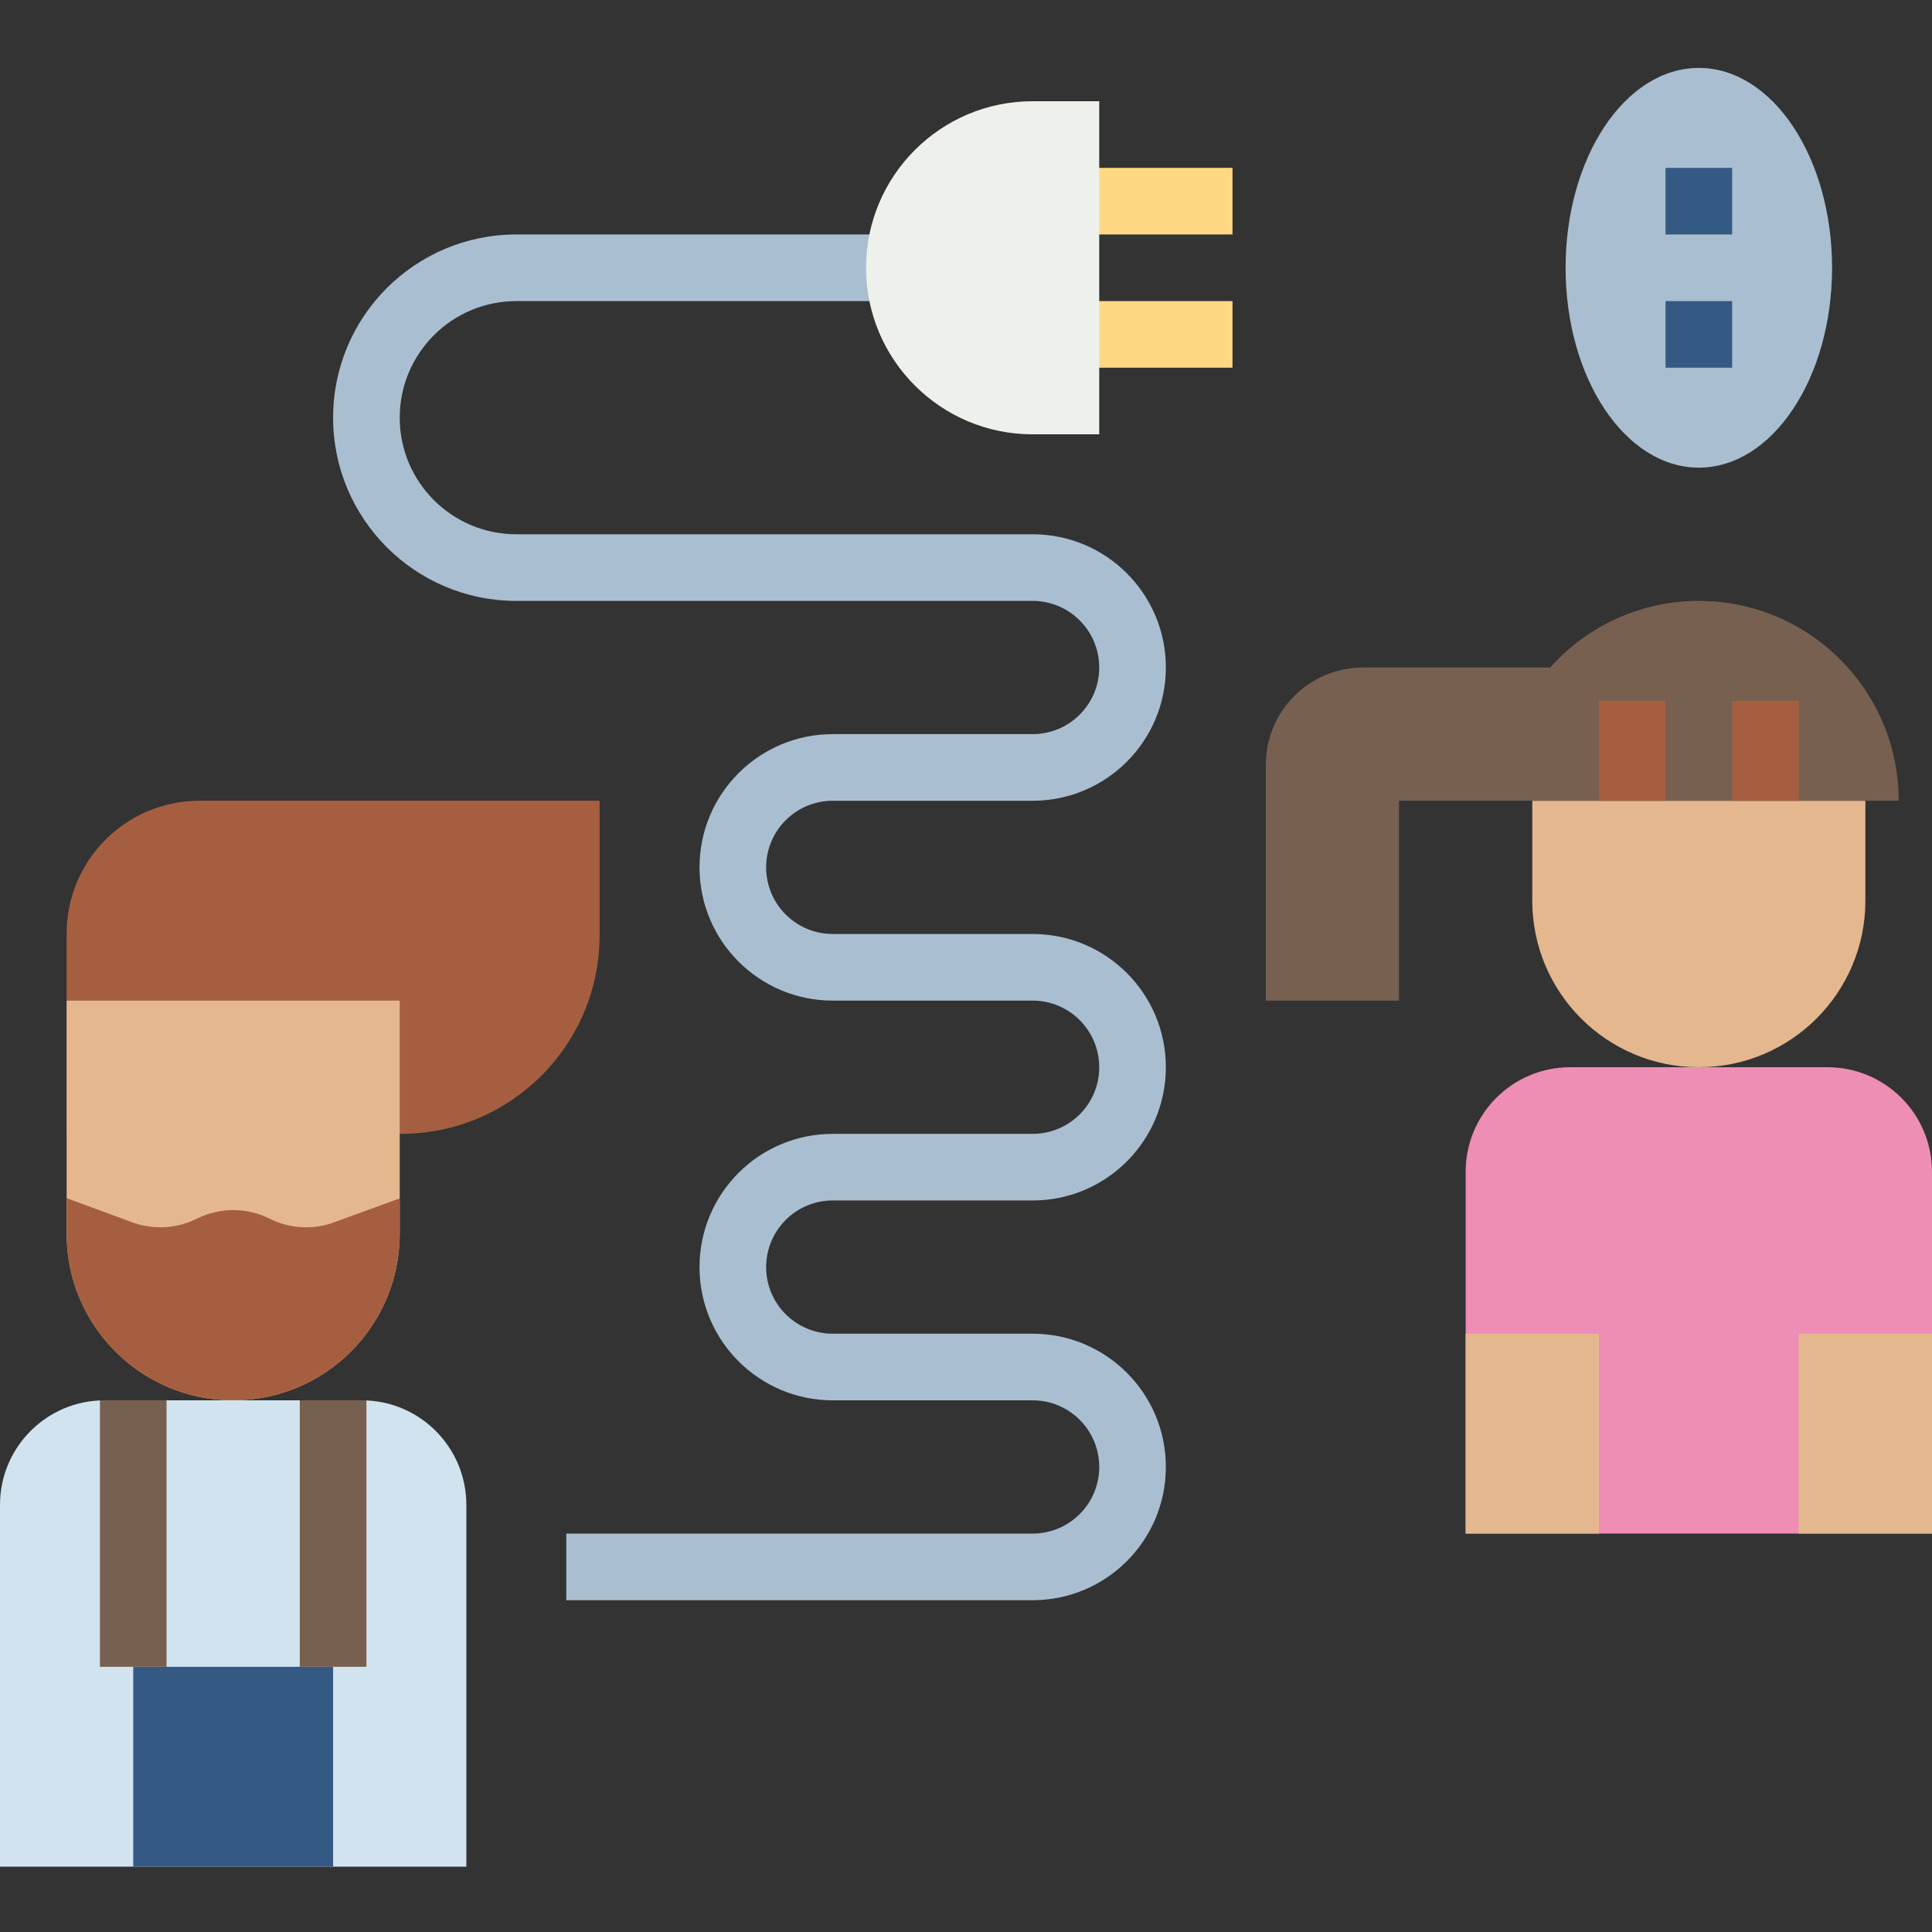 <svg height="512pt" viewBox="0 -18 512 512" width="512pt" xmlns="http://www.w3.org/2000/svg"><rect x="0" y="-18" width="512" height="512" fill="#333333" stroke="none"/><path d="m494.344 194.207v26.484c0 24.375-19.762 44.137-44.137 44.137s-44.137-19.762-44.137-44.137v-26.484zm0 0" fill="#e5b78f"/><path d="m450.207 141.242c-15.051-.004-29.383 6.418-39.398 17.656h-49.582c-14.238 0-25.777 11.539-25.777 25.773v62.5h35.309v-52.965h132.414c0-29.254-23.711-52.965-52.965-52.965zm0 0" fill="#77604f"/><path d="m27.699 353.102h68.188c15.297 0 27.699 12.402 27.699 27.703v95.887h-123.586v-95.887c0-15.301 12.402-27.703 27.699-27.703zm0 0" fill="#d1e3ee"/><path d="m416.113 264.828h68.188c15.297 0 27.699 12.402 27.699 27.699v95.887h-123.586v-95.887c0-15.297 12.402-27.699 27.699-27.699zm0 0" fill="#ee8eb4"/><path d="m476.691 335.449h35.309v52.965h-35.309zm0 0" fill="#e5b78f"/><path d="m388.414 335.449h35.309v52.965h-35.309zm0 0" fill="#e5b78f"/><g fill="#a55f40"><path d="m423.723 167.723h17.656v26.484h-17.656zm0 0"/><path d="m459.035 167.723h17.656v26.484h-17.656zm0 0"/><path d="m17.656 282.484v-53.062c0-19.449 15.766-35.215 35.211-35.215h106.031v35.637c0 29.07-23.57 52.641-52.641 52.641zm0 0"/></g><path d="m485.516 52.965c0-29.25-15.809-52.965-35.309-52.965s-35.309 23.715-35.309 52.965c0 29.254 15.809 52.965 35.309 52.965s35.309-23.711 35.309-52.965zm0 0" fill="#a9bfd1"/><path d="m441.379 61.793h17.656v17.656h-17.656zm0 0" fill="#345a84"/><path d="m441.379 26.484h17.656v17.652h-17.656zm0 0" fill="#345a84"/><path d="m35.309 423.723h52.969v52.969h-52.969zm0 0" fill="#345a84"/><path d="m26.484 353.102h17.652v70.621h-17.652zm0 0" fill="#77604f"/><path d="m79.449 353.102h17.656v70.621h-17.656zm0 0" fill="#77604f"/><path d="m282.484 26.484h44.137v17.652h-44.137zm0 0" fill="#ffd884"/><path d="m282.484 61.793h44.137v17.656h-44.137zm0 0" fill="#ffd884"/><path d="m273.656 406.07h-123.586v-17.656h123.586c9.75 0 17.656-7.906 17.656-17.656s-7.906-17.656-17.656-17.656h-52.965c-19.504 0-35.312-15.809-35.312-35.309s15.809-35.309 35.312-35.309h52.965c9.75 0 17.652-7.906 17.652-17.656s-7.902-17.656-17.652-17.656h-52.965c-19.504 0-35.312-15.809-35.312-35.309 0-19.504 15.809-35.312 35.312-35.312h52.965c9.75 0 17.652-7.902 17.652-17.652 0-9.754-7.902-17.656-17.652-17.656h-136.828c-26.812 0-48.551-21.738-48.551-48.551 0-26.816 21.738-48.555 48.551-48.555h101.516v17.656h-101.516c-17.062 0-30.898 13.832-30.898 30.898 0 17.062 13.836 30.895 30.898 30.895h136.828c19.5 0 35.309 15.809 35.309 35.312 0 19.5-15.809 35.309-35.309 35.309h-52.965c-9.754 0-17.656 7.902-17.656 17.656 0 9.75 7.902 17.652 17.656 17.652h52.965c19.5 0 35.309 15.812 35.309 35.312s-15.809 35.309-35.309 35.309h-52.965c-9.754 0-17.656 7.906-17.656 17.656s7.902 17.656 17.656 17.656h52.965c19.5 0 35.309 15.809 35.309 35.309s-15.809 35.312-35.309 35.312zm0 0" fill="#a9bfd1"/><path d="m273.656 8.828h17.652v88.273h-17.652c-24.379 0-44.141-19.762-44.141-44.137s19.762-44.137 44.141-44.137zm0 0" fill="#eef1eb"/><path d="m105.93 247.172v61.793c0 24.379-19.762 44.137-44.137 44.137s-44.137-19.758-44.137-44.137v-61.793zm0 0" fill="#e5b78f"/><path d="m87.934 306.141c-5.434 1.809-11.363 1.387-16.484-1.172-6.078-3.039-13.234-3.039-19.312 0-5.121 2.559-11.051 2.98-16.484 1.172l-17.996-6.613v9.438c0 24.379 19.762 44.141 44.137 44.141s44.137-19.762 44.137-44.141v-9.383zm0 0" fill="#a55f40"/></svg>